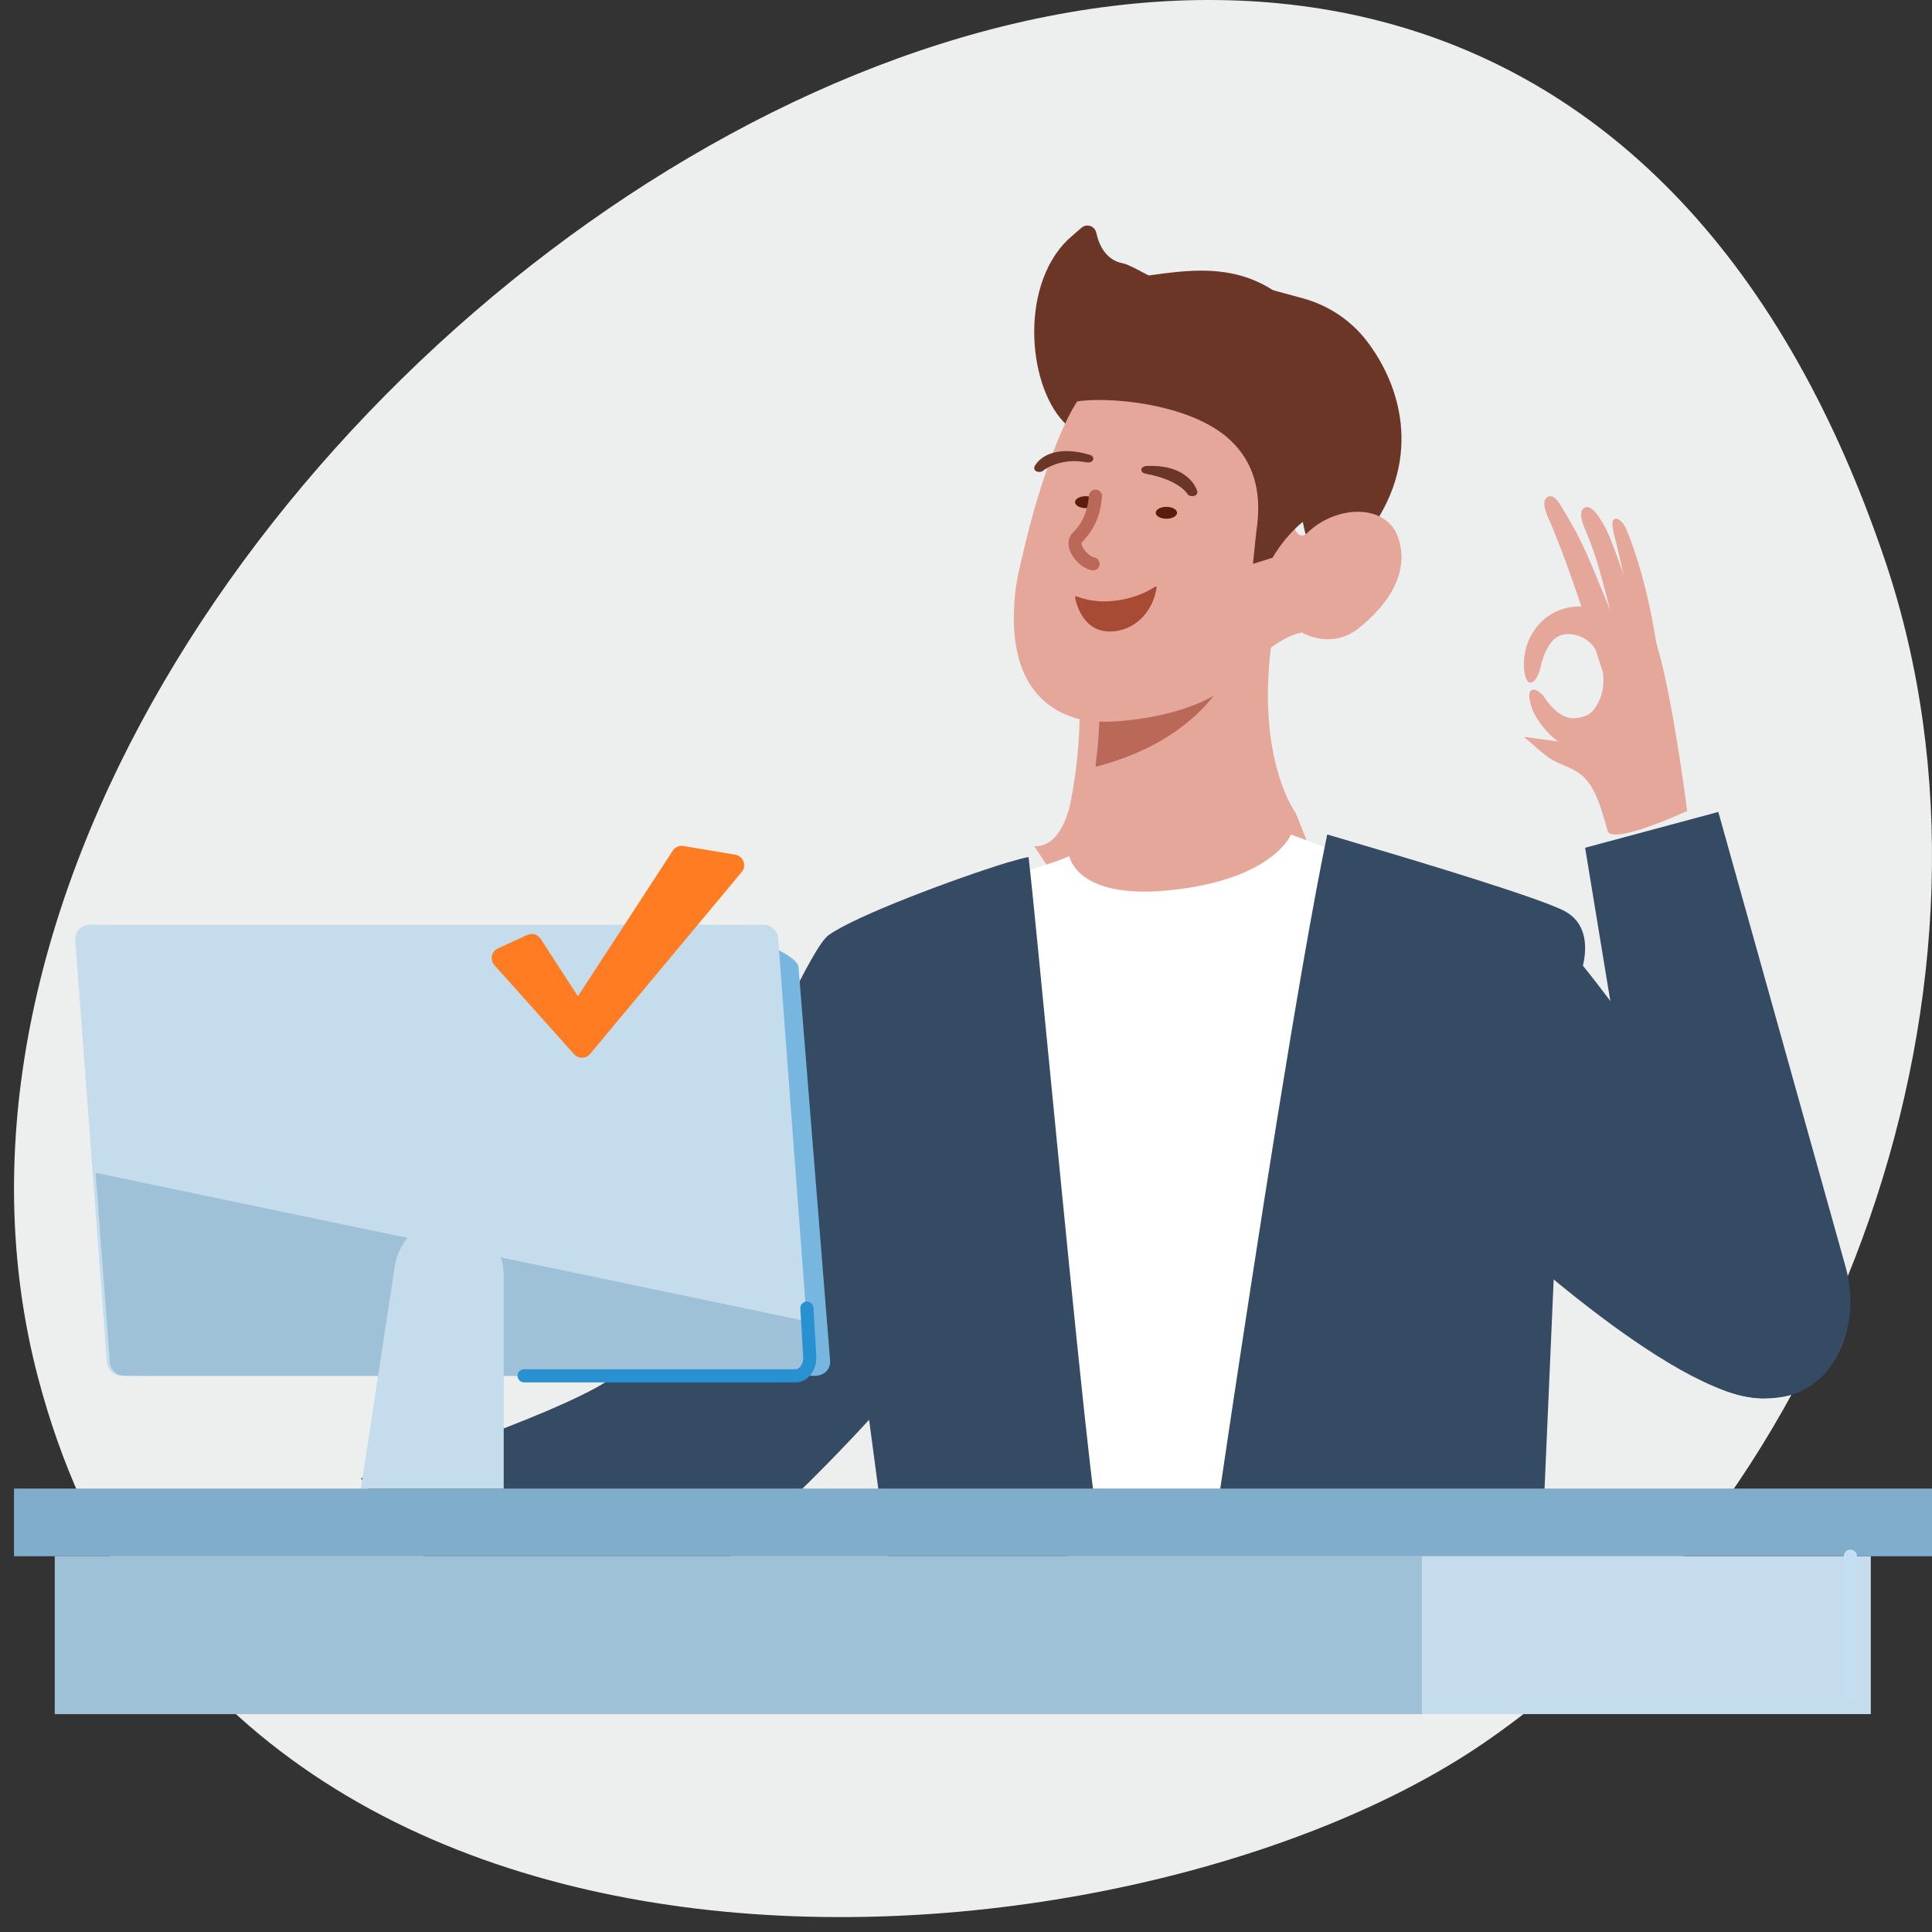 <svg width="100" height="100" viewBox="0 0 100 100" fill="none" xmlns="http://www.w3.org/2000/svg">
<rect x="0" y="0" width="100" height="100" fill="#333333" stroke="none"/>
<path d="M97.585 29.058C104.848 50.636 95.103 77.732 76.736 90.261C58.569 102.668 11.362 106.909 1.981 71.349C-10.627 23.584 75.347 -36.937 97.585 29.058Z" fill="#EDEEEE"/>
<path d="M69.373 47.838L56.195 47.863L53.531 43.786C53.531 43.786 54.77 44.075 55.373 41.719C55.723 40.022 55.895 38.299 55.887 36.573V36.431C55.835 35.148 56.055 36.15 56.747 35.374C59.365 32.445 65.895 32.692 65.895 32.692C64.88 39.159 67.064 42.08 67.064 42.08L69.373 47.838Z" fill="#E4A79A"/>
<path d="M49.306 46.095C49.306 46.095 53.686 45.05 55.347 44.314C55.347 44.314 55.703 46.524 60.367 46.095C65.869 45.59 66.823 43.194 66.823 43.194L74.653 46.095L73.381 53.567L64.237 77.048H54.529L49.306 46.095Z" fill="white"/>
<path d="M64.092 33.855C62.639 37.35 59.52 38.968 56.699 39.691C56.827 38.704 56.934 37.474 56.913 36.524C56.947 35.676 57.212 36.09 57.887 35.446L64.092 33.855Z" fill="#BA6958"/>
<path d="M46.161 82.328L44.984 73.485C44.984 73.485 40.574 78.411 35.068 82.833C30.315 86.654 21.511 80.276 21.511 80.276L18.679 76.518C19.456 76.309 28.537 73.335 31.435 71.483C33.004 70.482 41.179 49.634 42.887 48.403C44.293 47.389 49.566 45.433 52.071 44.666C52.602 44.507 53.007 44.399 53.227 44.361H53.232C53.236 44.361 53.248 44.44 53.264 44.582C53.526 46.743 55.185 64.404 56.146 73.322C56.366 75.354 56.546 76.935 56.669 77.773C57.355 82.533 46.165 82.332 46.165 82.332L46.161 82.328Z" fill="#354A63"/>
<path d="M55.242 22.024C53.217 20.198 52.718 14.933 55.242 12.434C55.496 12.203 55.758 11.977 55.987 11.781C56.049 11.729 56.124 11.695 56.204 11.681C56.284 11.667 56.366 11.674 56.443 11.702C56.519 11.729 56.587 11.776 56.64 11.838C56.693 11.9 56.729 11.975 56.745 12.055C56.883 12.681 57.236 13.464 58.119 13.629C58.73 13.742 60.815 15.212 62.322 15.381C63.7 15.533 62.529 15.59 62.529 14.12C63.257 14.299 65.845 15.007 67.443 15.442C68.757 15.803 69.924 16.577 70.755 17.664C72.5 19.946 73.589 23.633 71.005 27.324C67.374 32.511 67.249 25.207 67.249 25.207L59.686 20.381L55.242 22.02V22.024Z" fill="#6B3626"/>
<path d="M96.832 80.55V88.722H2.837V80.55H96.832Z" fill="#C4DCEB"/>
<path d="M73.597 80.55V88.722H2.837V80.55H73.597Z" fill="#9EC1D8"/>
<path d="M81.869 50.192L80.416 66.276L79.895 78.216L63.036 77.885L63.699 73.436C64.854 65.747 67.249 50.122 68.697 43.194C68.697 43.194 69.419 43.4 70.515 43.731C73.627 44.648 79.772 46.507 80.987 47.16C82.632 48.036 81.869 50.192 81.869 50.192Z" fill="#354A63"/>
<path d="M70.318 32.521C68.885 33.651 67.398 32.742 67.398 32.742C67.398 32.742 66.185 32.802 64.067 35.063C62.153 37.106 57.764 37.486 56.436 37.323C54.742 37.119 51.985 35.886 52.55 30.669C52.625 29.957 52.814 29.236 52.982 28.511C53.794 24.992 55.108 21.426 56.052 20.386C56.052 20.386 60.296 18.893 60.843 18.688C61.39 18.488 65.814 21.477 66.092 21.375C66.374 21.277 66.348 28.865 67.68 27.569C69.167 26.131 71.791 26.029 72.387 27.876C72.983 29.723 71.756 31.386 70.318 32.521Z" fill="#E4A79A"/>
<path d="M99.996 77.048H0.725V80.55H100V77.048H99.996Z" fill="#7FADCB"/>
<path d="M42.967 70.443C42.976 70.541 42.962 70.639 42.928 70.732C42.893 70.825 42.838 70.91 42.767 70.982C42.695 71.054 42.608 71.111 42.512 71.151C42.415 71.19 42.311 71.211 42.205 71.211H7.35C6.947 71.211 5.864 70.873 5.834 70.499L5.829 70.407L5.422 61.013L4.951 50.145C4.944 50.049 4.959 49.952 4.994 49.86C5.028 49.769 5.083 49.685 5.154 49.614C5.225 49.544 5.311 49.487 5.407 49.448C5.502 49.409 5.605 49.389 5.709 49.389L39.789 49.031C40.188 49.031 41.301 49.672 41.331 50.046L42.967 70.443Z" fill="#77B7DF"/>
<path d="M95.775 80.55V87.555" stroke="#C3DFF1" stroke-width="0.68" stroke-miterlimit="10" stroke-linecap="round"/>
<path d="M41.912 70.393C41.919 70.498 41.905 70.602 41.87 70.701C41.836 70.8 41.781 70.89 41.709 70.967C41.638 71.044 41.551 71.105 41.455 71.147C41.358 71.189 41.254 71.211 41.149 71.211H6.294C5.896 71.211 5.566 70.904 5.532 70.504L4.791 60.621L3.896 48.681C3.888 48.577 3.901 48.472 3.935 48.374C3.97 48.275 4.024 48.184 4.095 48.108C4.166 48.031 4.253 47.969 4.349 47.927C4.445 47.885 4.549 47.864 4.654 47.863H39.513C39.911 47.863 40.241 48.17 40.276 48.566L41.757 68.374L41.912 70.398V70.393Z" fill="#C4DCEB"/>
<path d="M55.643 20.79C57.404 20.498 61.553 20.893 63.578 22.689C65.604 24.485 65.087 26.96 65.013 27.641L64.852 29.185L65.868 28.867C65.868 28.867 66.777 27.216 68.22 26.5C69.658 25.788 69.447 20.954 69.179 21.157C68.91 21.36 65.008 18.698 65.008 18.698L62.177 17.511L57.222 18.863L55.643 20.79Z" fill="#6B3626"/>
<path d="M56.195 26.299C56.341 26.299 56.481 26.267 56.585 26.209C56.688 26.151 56.746 26.073 56.746 25.991C56.746 25.909 56.688 25.831 56.585 25.773C56.481 25.715 56.341 25.683 56.195 25.683C56.048 25.683 55.908 25.715 55.805 25.773C55.701 25.831 55.643 25.909 55.643 25.991C55.643 26.073 55.701 26.151 55.805 26.209C55.908 26.267 56.048 26.299 56.195 26.299ZM60.372 26.85C60.445 26.85 60.516 26.842 60.583 26.827C60.65 26.811 60.711 26.788 60.762 26.76C60.813 26.731 60.854 26.697 60.882 26.66C60.909 26.622 60.924 26.582 60.924 26.542C60.924 26.501 60.909 26.461 60.882 26.424C60.854 26.387 60.813 26.352 60.762 26.324C60.711 26.295 60.65 26.273 60.583 26.257C60.516 26.242 60.445 26.234 60.372 26.234C60.226 26.234 60.086 26.266 59.982 26.324C59.879 26.382 59.821 26.46 59.821 26.542C59.821 26.624 59.879 26.702 59.982 26.76C60.086 26.818 60.226 26.85 60.372 26.85Z" fill="#591D0B"/>
<path d="M56.699 25.683C56.612 26.838 56.144 27.422 55.759 27.826C55.376 28.225 56.019 29.067 56.576 29.185" stroke="#BA6958" stroke-width="0.68" stroke-miterlimit="10" stroke-linecap="round" stroke-linejoin="round"/>
<path d="M55.72 30.869C56.178 31.043 56.641 31.116 57.089 31.127C58.271 31.144 59.328 30.7 59.781 30.363C59.821 30.334 59.877 30.368 59.866 30.419C59.782 30.989 59.536 31.515 59.164 31.917C58.793 32.32 58.316 32.58 57.803 32.657C56.158 32.921 55.735 31.364 55.645 30.942C55.635 30.897 55.675 30.857 55.72 30.869Z" fill="#A84B35"/>
<path d="M41.912 70.4C41.919 70.503 41.905 70.607 41.871 70.705C41.836 70.803 41.781 70.893 41.71 70.969C41.639 71.045 41.553 71.106 41.457 71.147C41.361 71.189 41.257 71.211 41.153 71.211H6.442C6.046 71.211 5.717 70.907 5.687 70.51L4.95 60.705L41.758 68.388L41.912 70.4Z" fill="#9EC1D8"/>
<path d="M61.69 25.682C61.635 25.68 61.582 25.665 61.538 25.64C61.494 25.615 61.461 25.58 61.444 25.541C61.431 25.508 60.943 24.818 59.323 24.526C59.178 24.5 59.059 24.421 59.072 24.306C59.081 24.194 59.213 24.122 59.367 24.119C61.571 24.03 61.949 25.367 61.967 25.416C61.98 25.448 61.983 25.482 61.976 25.514C61.968 25.547 61.95 25.578 61.922 25.604C61.895 25.63 61.86 25.651 61.819 25.665C61.779 25.678 61.734 25.684 61.69 25.682ZM53.776 24.427C53.726 24.425 53.677 24.412 53.636 24.391C53.513 24.325 53.508 24.207 53.57 24.105C53.855 23.609 54.733 23.038 56.42 23.547C56.56 23.593 56.626 23.711 56.569 23.82C56.512 23.921 56.354 23.961 56.209 23.928C55.827 23.851 55.425 23.849 55.041 23.922C54.658 23.994 54.305 24.139 54.018 24.342C53.99 24.37 53.954 24.393 53.912 24.408C53.869 24.423 53.823 24.43 53.776 24.427Z" fill="#6B3626"/>
<path d="M68.317 17.489C65.22 12.97 61.702 13.993 58.37 14.407C56.542 14.629 59.376 18.678 59.376 18.678L68.317 17.485V17.489Z" fill="#6B3626"/>
<path d="M26.072 77.044H18.679L20.433 65.553C20.549 64.81 20.924 64.14 21.485 63.677C22.046 63.213 22.752 62.989 23.462 63.049C24.172 63.109 24.834 63.45 25.317 64.002C25.801 64.555 26.07 65.28 26.072 66.033V77.048V77.044Z" fill="#C4DCEB"/>
<path d="M41.765 67.709L41.912 70.203C41.919 70.332 41.906 70.461 41.873 70.582C41.839 70.704 41.787 70.816 41.719 70.91C41.651 71.005 41.569 71.08 41.477 71.132C41.385 71.184 41.286 71.211 41.186 71.211H27.128" stroke="#2891D2" stroke-width="0.68" stroke-miterlimit="10" stroke-linecap="round"/>
<path d="M85.178 39.664C84.253 40.213 82.494 32.351 80.243 27.043C80.119 26.75 79.699 25.941 80.109 25.719C80.386 25.577 80.61 25.87 80.873 26.31C81.969 28.127 82.189 28.784 83.352 31.604C82.89 29.905 82.699 28.964 82.122 27.583C82.003 27.299 81.54 26.353 82.122 26.249C82.475 26.187 82.999 27.058 83.285 27.724C85.269 32.597 86.213 39.045 86.27 39.376L85.174 39.66L85.178 39.664Z" fill="#E4A79A"/>
<path d="M85.855 39.689C85.732 39.701 85.61 39.661 85.515 39.578C85.419 39.495 85.358 39.375 85.344 39.243C85.332 39.159 84.634 32.042 83.699 28.278C83.546 27.659 83.322 26.961 83.566 26.864C83.805 26.772 84.08 27.15 84.186 27.407C86.177 32.278 86.231 38.785 86.267 39.126C86.282 39.258 86.248 39.392 86.172 39.498C86.095 39.604 85.982 39.673 85.859 39.689H85.855ZM81.933 38.768C80.539 38.882 79.491 37.195 79.326 36.745C79.232 36.484 79.039 35.891 79.255 35.736C79.467 35.58 79.825 35.908 79.966 36.139C79.974 36.152 80.661 37.245 81.501 37.174C82.227 37.115 82.482 36.85 82.749 36.32C83.095 35.639 83.055 34.663 82.749 33.923C82.614 33.591 82.389 33.31 82.105 33.114C81.821 32.918 81.489 32.816 81.151 32.821C80.955 32.825 80.747 32.867 80.57 32.984C80.205 33.216 79.876 33.855 79.726 34.583C79.667 34.852 79.479 35.311 79.224 35.328C78.969 35.349 78.902 34.823 78.882 34.545C78.852 33.989 78.969 33.436 79.219 32.948C79.469 32.46 79.842 32.057 80.296 31.786C81.104 31.306 82.274 31.214 82.942 31.769C82.981 31.803 82.596 32.206 82.635 32.24C83.954 33.405 84.339 35.281 83.566 36.808C83.236 37.464 83.118 38.667 81.933 38.764V38.768Z" fill="#E4A79A"/>
<path d="M78.878 38.141C80.083 39.183 80.166 39.287 80.903 39.592C82.053 40.078 82.527 40.422 83.203 42.989C83.42 43.792 87.327 41.974 87.327 41.974C87.327 41.974 86.512 35.5 85.619 32.945C85.095 31.459 83.539 36.89 83.539 36.89L81.666 38.519L78.882 38.141H78.878Z" fill="#E4A79A"/>
<path d="M92.629 72.222C90.2 72.872 86.71 71.474 86.078 68.406L82.046 43.88L88.94 42.026L95.522 65.553C96.361 68.544 95.047 71.576 92.625 72.226L92.629 72.222Z" fill="#354A63"/>
<path d="M80.027 47.863C83.5 50.986 94.719 68.454 94.719 68.454C94.719 68.454 93.751 72.403 91.178 72.379C86.558 72.33 76.765 63.018 76.765 63.018L80.027 47.863Z" fill="#354A63"/>
<path d="M26 49.59L30.123 54.198L37.969 44.783L35.283 44.33L29.911 52.577L27.522 48.891L26 49.59Z" fill="#FF7C22" stroke="#FF7C22" stroke-width="1.1" stroke-miterlimit="10" stroke-linecap="round" stroke-linejoin="round"/>
</svg>
